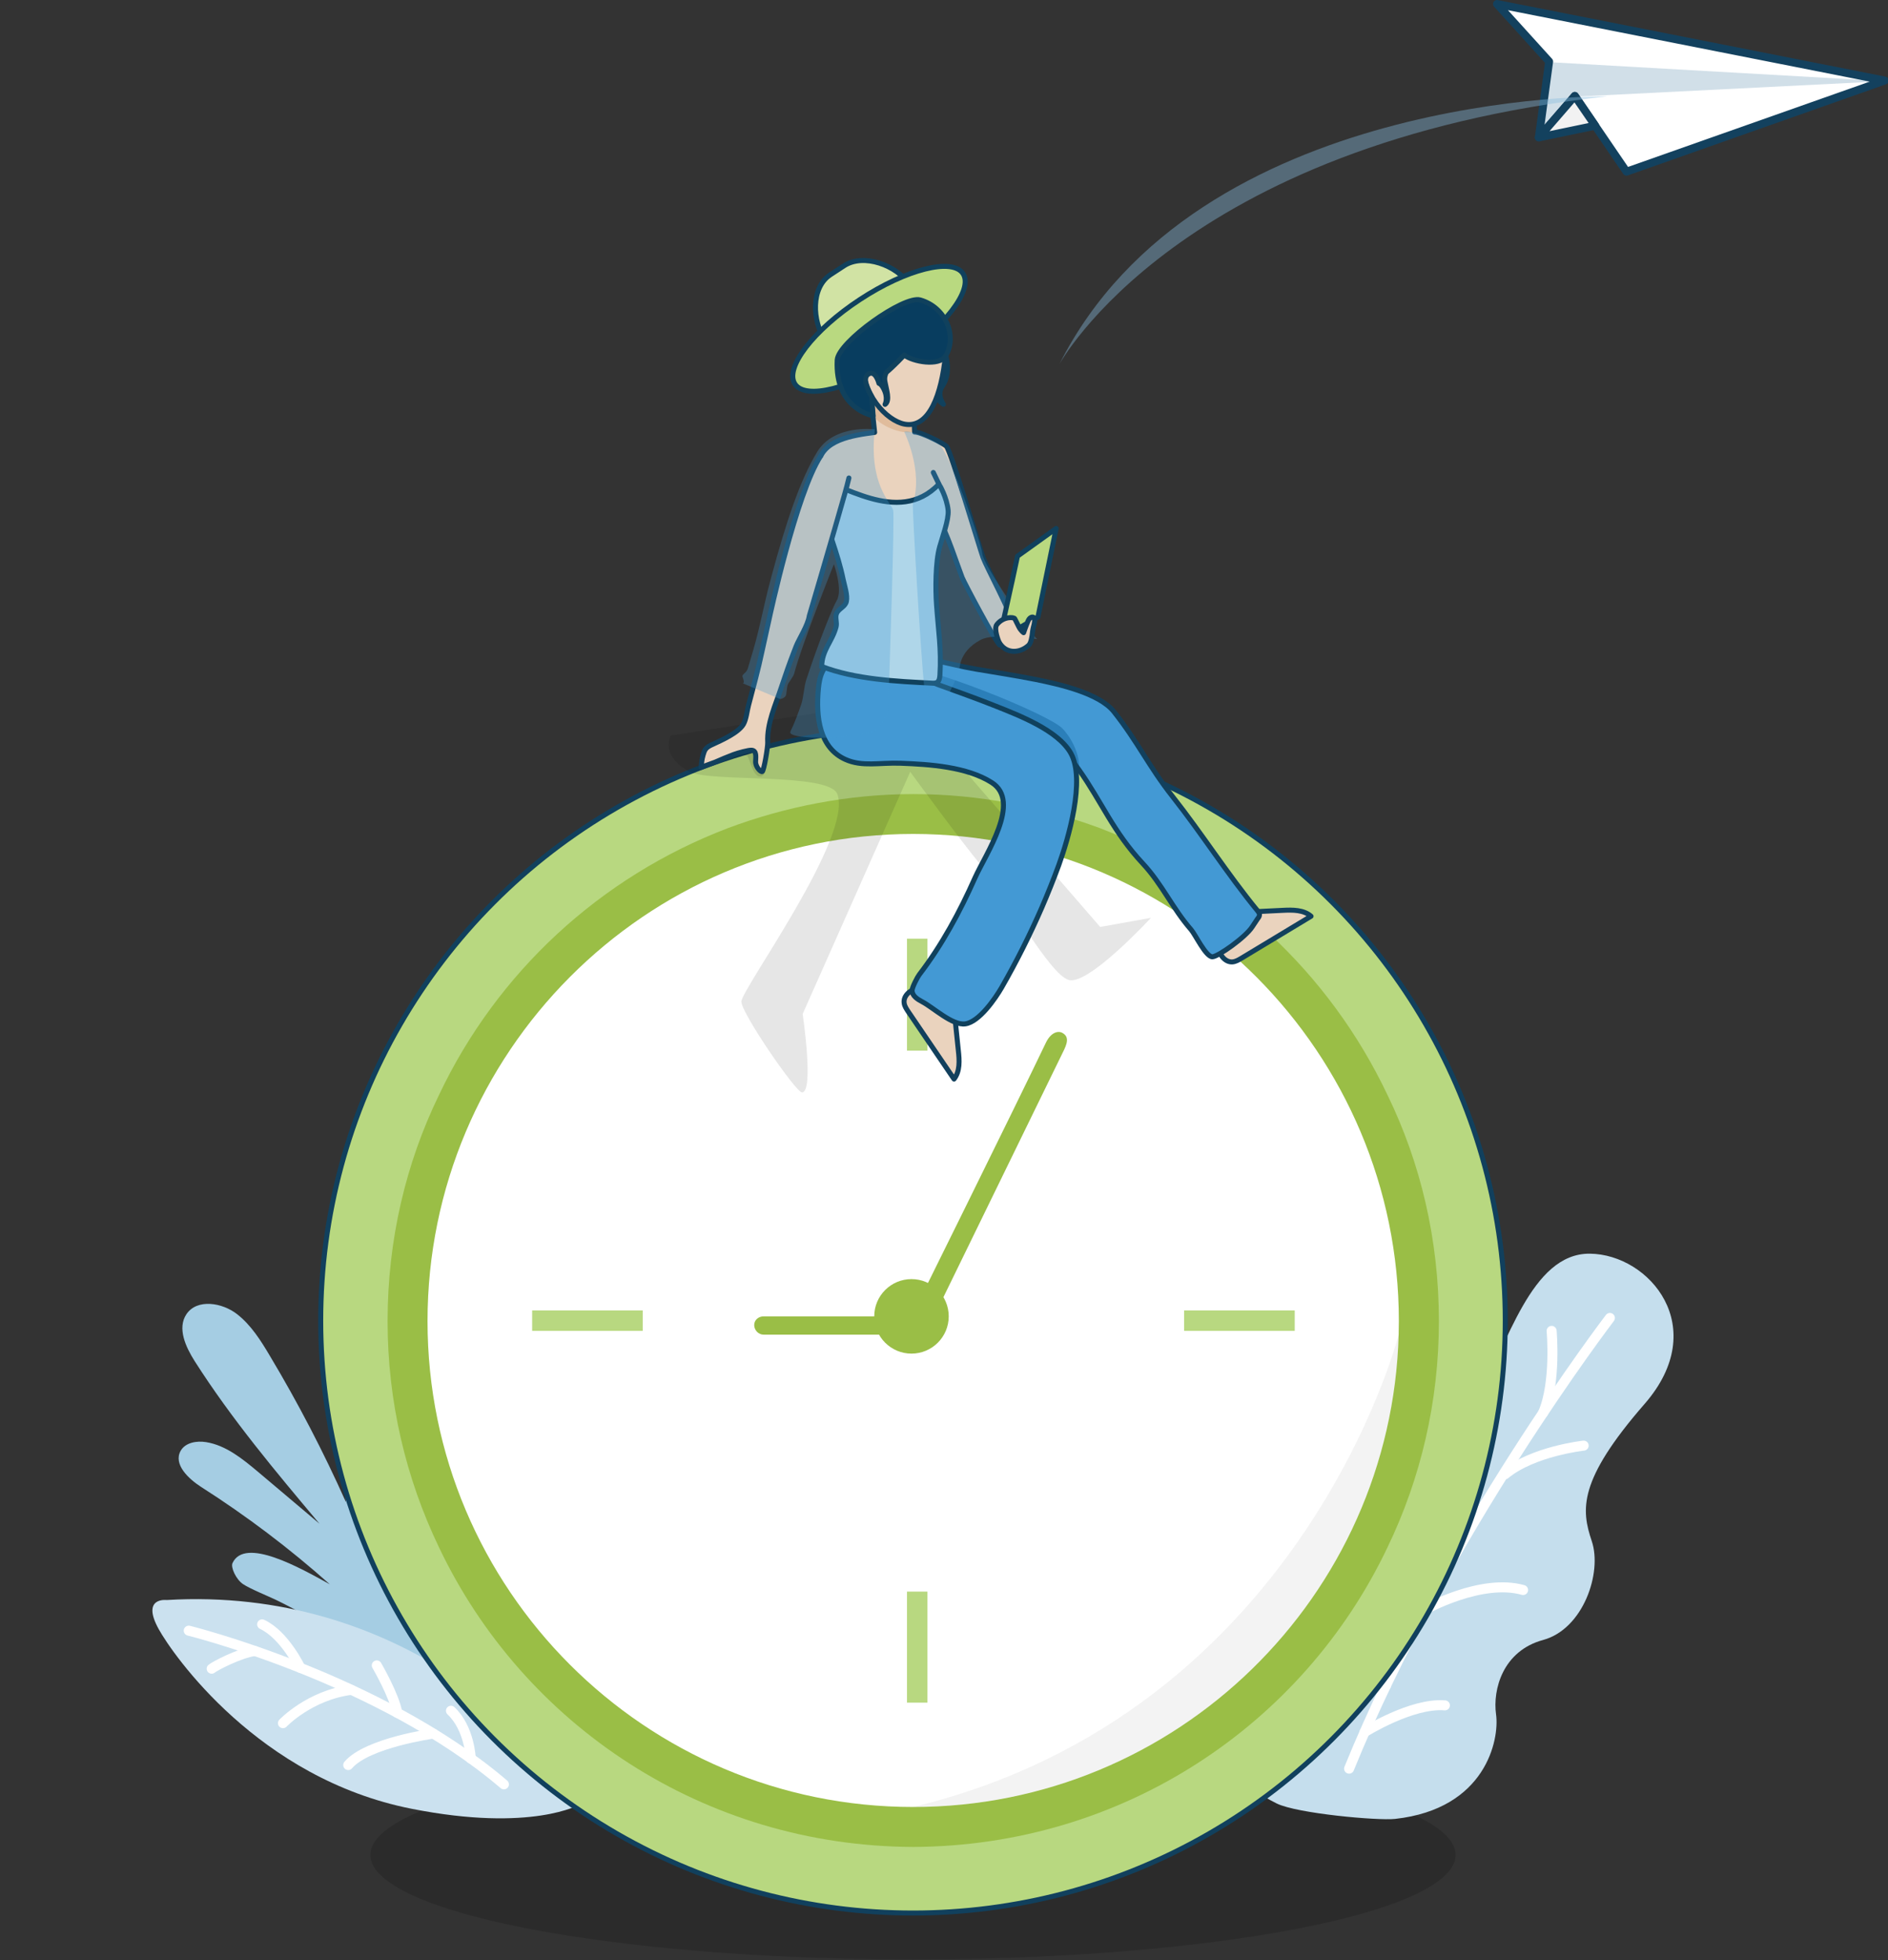 <?xml version="1.0" encoding="UTF-8" standalone="no"?>
<!-- Generator: Adobe Illustrator 23.0.0, SVG Export Plug-In . SVG Version: 6.00 Build 0)  -->

<svg
   xmlns:dc="http://purl.org/dc/elements/1.1/"
   xmlns:cc="http://creativecommons.org/ns#"
   xmlns:rdf="http://www.w3.org/1999/02/22-rdf-syntax-ns#"
   xmlns:svg="http://www.w3.org/2000/svg"
   xmlns="http://www.w3.org/2000/svg"
   xmlns:sodipodi="http://sodipodi.sourceforge.net/DTD/sodipodi-0.dtd"
   xmlns:inkscape="http://www.inkscape.org/namespaces/inkscape"
   version="1.1"
   id="Layer_1"
   x="0px"
   y="0px"
   viewBox="0 0 198.2 205.75"
   style="enable-background:new 0 0 198.2 205.75;"
   xml:space="preserve"
   sodipodi:docname="update.svg"
   inkscape:version="0.92.1 r15371"><rect x="0" y="0" width="198.2" height="205.75" fill="#333333" stroke="none"/><defs
     id="defs169" /><sodipodi:namedview
     pagecolor="#ffffff"
     bordercolor="#666666"
     borderopacity="1"
     objecttolerance="10"
     gridtolerance="10"
     guidetolerance="10"
     inkscape:pageopacity="0"
     inkscape:pageshadow="2"
     inkscape:window-width="1366"
     inkscape:window-height="715"
     id="namedview167"
     showgrid="false"
     inkscape:zoom="1.1470231"
     inkscape:cx="-169.42119"
     inkscape:cy="172.62076"
     inkscape:window-x="-8"
     inkscape:window-y="-8"
     inkscape:window-maximized="1"
     inkscape:current-layer="g20" /><style
     type="text/css"
     id="style2">
	.st0{fill:#FFFFFF;}
	.st1{fill:#D1DFE8;}
	.st2{fill:none;stroke:#13415E;stroke-width:0.5;stroke-linecap:round;stroke-linejoin:round;stroke-miterlimit:10;}
	.st3{fill:#F2F2F2;stroke:#13415E;stroke-width:0.5;stroke-linecap:round;stroke-linejoin:round;stroke-miterlimit:10;}
	.st4{opacity:0.4;fill:#87BBDE;}
	.st5{opacity:0.15;fill:#010101;}
	.st6{fill:#A5CDE3;}
	.st7{fill-rule:evenodd;clip-rule:evenodd;fill:#C5DEED;}
	.st8{fill-rule:evenodd;clip-rule:evenodd;fill:none;stroke:#FFFFFF;stroke-linecap:round;stroke-miterlimit:10;}
	.st9{fill-rule:evenodd;clip-rule:evenodd;fill:#CBE1EF;}
	.st10{fill:none;stroke:#FFFFFF;stroke-linecap:round;stroke-miterlimit:10;}
	.st11{fill:#B8D880;stroke:#11405D;stroke-width:0.5;stroke-miterlimit:10;}
	.st12{fill:#9ABE46;}
	.st13{fill-rule:evenodd;clip-rule:evenodd;fill:#FFFFFF;}
	.st14{fill-rule:evenodd;clip-rule:evenodd;fill:#B8D880;}
	.st15{fill-rule:evenodd;clip-rule:evenodd;fill:#9ABE46;}
	.st16{opacity:0.05;fill-rule:evenodd;clip-rule:evenodd;fill:#010101;}
	.st17{opacity:0.1;fill:#010101;}
	.st18{fill:#D1E3A4;stroke:#10415D;stroke-width:0.5;stroke-miterlimit:10;}
	.st19{fill:#B9D980;stroke:#10415D;stroke-width:0.5;stroke-linecap:round;stroke-linejoin:round;stroke-miterlimit:10;}
	.st20{fill:#EAD3BE;}
	.st21{fill:#E0BC9C;}
	.st22{fill:none;stroke:#12405D;stroke-width:0.5;stroke-linecap:round;stroke-linejoin:round;stroke-miterlimit:10;}
	.st23{fill:#083D5F;stroke:#10415D;stroke-width:0.5;stroke-linecap:round;stroke-linejoin:round;stroke-miterlimit:10;}
	.st24{fill:#EAD3BE;stroke:#12405D;stroke-width:0.5;stroke-linecap:round;stroke-linejoin:round;stroke-miterlimit:10;}
	.st25{fill:#4399D4;}
	.st26{fill:#2B7FB9;}
	.st27{fill:#4399D4;stroke:#10415D;stroke-width:0.5;stroke-linecap:round;stroke-linejoin:round;stroke-miterlimit:10;}
	.st28{fill:#AFD6E9;stroke:#10415D;stroke-width:0.5;stroke-miterlimit:10;}
	.st29{opacity:0.3;fill:#4399D4;}
	.st30{fill:#236FA2;}
	.st31{fill:#3B8EC8;}
</style><g
     id="g164"><g
       id="g20"><g
         id="g16"
         transform="matrix(1.664,0,0,1.664,-131.535,-9.3803731e-6)"><g
           id="g14"><g
             id="g12"><polygon
               class="st0"
               points="181.66,10.83 178.4,6.05 176.13,8.67 176.78,3.88 173.49,0.25 197.95,5.08 "
               id="polygon4"
               style="fill:#ffffff" /><polygon
               class="st1"
               points="178.4,6.1 176.13,8.71 176.78,3.92 197.95,5.12 "
               id="polygon6"
               style="fill:#d1dfe8" /><polygon
               class="st2"
               points="181.66,10.83 178.4,6.05 176.13,8.67 176.78,3.88 173.49,0.25 197.95,5.08 "
               id="polygon8"
               style="fill:none;stroke:#13415e;stroke-width:0.5;stroke-linecap:round;stroke-linejoin:round;stroke-miterlimit:10" /><polygon
               class="st3"
               points="179.69,7.93 176.13,8.67 178.4,6.05 "
               id="polygon10"
               style="fill:#f2f2f2;stroke:#13415e;stroke-width:0.5;stroke-linecap:round;stroke-linejoin:round;stroke-miterlimit:10" /></g></g></g><path
         class="st4"
         d="m 111.207,38.242 c 0,0 12.52,-23.193 57.593,-28.132 v 0 c 0,0 -43.141,-0.595 -57.593,28.132 z"
         id="path18"
         inkscape:connector-curvature="0"
         style="opacity:0.4;fill:#87bbde;stroke-width:0.763" /></g><g
       id="g100"
       transform="matrix(1.051,0,0,1.051,16,-10.555)"><ellipse
         class="st5"
         cx="75.97"
         cy="195.3"
         rx="54.2"
         ry="10.44"
         id="ellipse22"
         style="opacity:0.15;fill:#010101" /><g
         id="g74"><path
           class="st6"
           d="m 12.35,169.83 c -0.75,-0.36 -2.62,-1.12 -3.3,-1.58 -0.69,-0.46 -1.25,-1.67 -1.05,-2.1 1.23,-2.64 6.72,0.46 9.72,2.12 -4.02,-3.58 -8.32,-6.83 -12.85,-9.72 -1.29,-0.83 -2.8,-2.27 -2.05,-3.61 0.47,-0.83 1.6,-1.02 2.54,-0.87 1.99,0.32 3.64,1.67 5.18,2.96 2.05,1.73 4.1,3.46 6.15,5.19 -4.4,-5.23 -8.8,-10.48 -12.47,-16.24 -0.9,-1.42 -1.76,-3.29 -0.82,-4.69 1.06,-1.57 3.58,-1.16 5.07,0.01 1.39,1.09 2.36,2.63 3.26,4.15 2.82,4.71 5.36,9.6 7.6,14.61 -0.17,-2.17 -0.23,-4.36 -0.16,-6.54 0.02,-0.79 0.14,-1.71 0.83,-2.1 0.54,-0.3 1.24,-0.13 1.75,0.21 1.84,1.22 1.86,3.87 1.67,6.08 -0.21,2.45 -0.42,4.91 -0.63,7.36 0.59,-0.96 1.17,-1.92 1.76,-2.88 0.29,-0.48 0.67,-1.01 1.22,-1.05 1.05,-0.08 1.19,1.41 1.18,2.46 -0.09,7.26 22.27,23.21 22.41,26.89 -1.5,0.61 -8.25,0.05 -13.12,-3.93 -5.63,-4.63 -14.15,-11.97 -23.89,-16.73 z"
           id="path24"
           inkscape:connector-curvature="0"
           style="fill:#a5cde3" /><g
           id="g46"><g
             id="g28"><path
               class="st7"
               d="m 108.07,176.74 0.06,-0.22 c 2.18,-8.57 8.48,-6.37 10.1,-10.22 1.62,-3.85 1.15,-11.79 4.73,-13.37 3.59,-1.58 6.59,0.93 9.49,-3.71 2.9,-4.64 5.2,-14.04 11.14,-13.97 5.94,0.07 12.13,7.34 5.46,15 -6.67,7.66 -6.34,10.56 -5.28,13.71 1.06,3.15 -0.85,8.78 -4.86,9.87 -4.02,1.09 -5.05,4.94 -4.7,7.44 0.35,2.51 -1.02,9.43 -10.08,10.43 -1.75,0.19 -9.81,-0.54 -11.83,-1.54 -7.5,-3.73 -2.93,-6.75 -4.23,-13.42 z"
               id="path26"
               inkscape:connector-curvature="0"
               style="clip-rule:evenodd;fill:#c5deed;fill-rule:evenodd" /></g><g
             id="g44"><path
               class="st8"
               d="m 145.58,141.67 c 0,0 -16.55,21.65 -26.05,45.01"
               id="path30"
               inkscape:connector-curvature="0"
               style="clip-rule:evenodd;fill:none;fill-rule:evenodd;stroke:#ffffff;stroke-linecap:round;stroke-miterlimit:10" /><path
               class="st8"
               d="m 139.76,142.96 c 0,0 0.47,5.16 -0.86,8.2"
               id="path32"
               inkscape:connector-curvature="0"
               style="clip-rule:evenodd;fill:none;fill-rule:evenodd;stroke:#ffffff;stroke-linecap:round;stroke-miterlimit:10" /><path
               class="st8"
               d="m 142.96,154.42 c 0,0 -5.08,0.56 -7.85,2.86"
               id="path34"
               inkscape:connector-curvature="0"
               style="clip-rule:evenodd;fill:none;fill-rule:evenodd;stroke:#ffffff;stroke-linecap:round;stroke-miterlimit:10" /><path
               class="st8"
               d="m 128.34,155.75 c 1.43,2.91 1.92,9.07 1.92,9.07"
               id="path36"
               inkscape:connector-curvature="0"
               style="clip-rule:evenodd;fill:none;fill-rule:evenodd;stroke:#ffffff;stroke-linecap:round;stroke-miterlimit:10" /><path
               class="st8"
               d="m 136.91,168.84 c -4.19,-1.19 -9.86,1.99 -9.86,1.99"
               id="path38"
               inkscape:connector-curvature="0"
               style="clip-rule:evenodd;fill:none;fill-rule:evenodd;stroke:#ffffff;stroke-linecap:round;stroke-miterlimit:10" /><path
               class="st8"
               d="m 119.18,171.09 c 2.81,2.18 4.05,7.27 4.05,7.27"
               id="path40"
               inkscape:connector-curvature="0"
               style="clip-rule:evenodd;fill:none;fill-rule:evenodd;stroke:#ffffff;stroke-linecap:round;stroke-miterlimit:10" /><path
               class="st8"
               d="m 121.07,183.04 c 0,0 4.71,-2.96 8.03,-2.68"
               id="path42"
               inkscape:connector-curvature="0"
               style="clip-rule:evenodd;fill:none;fill-rule:evenodd;stroke:#ffffff;stroke-linecap:round;stroke-miterlimit:10" /></g></g><g
           id="g72"><g
             id="g52"><g
               id="g50"><path
                 class="st9"
                 d="m 42.72,190.24 c -3.42,-6.59 -18.24,-21.78 -41.29,-20.4 0,0 -2.59,-0.33 -0.8,2.91 1.39,2.51 9.95,14.92 25.27,17.94 12.03,2.38 16.82,-0.45 16.82,-0.45 z"
                 id="path48"
                 inkscape:connector-curvature="0"
                 style="clip-rule:evenodd;fill:#cbe1ef;fill-rule:evenodd" /></g></g><g
             id="g70"><g
               id="g66"><path
                 class="st8"
                 d="m 3.63,172.9 c 0,0 19.02,4.71 31.48,15.35"
                 id="path54"
                 inkscape:connector-curvature="0"
                 style="clip-rule:evenodd;fill:none;fill-rule:evenodd;stroke:#ffffff;stroke-linecap:round;stroke-miterlimit:10" /><path
                 class="st8"
                 d="m 5.92,176.7 c 0.21,-0.21 2.75,-1.56 4.31,-1.77"
                 id="path56"
                 inkscape:connector-curvature="0"
                 style="clip-rule:evenodd;fill:none;fill-rule:evenodd;stroke:#ffffff;stroke-linecap:round;stroke-miterlimit:10" /><path
                 class="st8"
                 d="m 13.04,182.14 c 0,0 2.66,-2.8 6.83,-3.33"
                 id="path58"
                 inkscape:connector-curvature="0"
                 style="clip-rule:evenodd;fill:none;fill-rule:evenodd;stroke:#ffffff;stroke-linecap:round;stroke-miterlimit:10" /><path
                 class="st8"
                 d="m 14.78,176.62 c 0,0 -1.56,-3.29 -3.82,-4.35"
                 id="path60"
                 inkscape:connector-curvature="0"
                 style="clip-rule:evenodd;fill:none;fill-rule:evenodd;stroke:#ffffff;stroke-linecap:round;stroke-miterlimit:10" /><path
                 class="st10"
                 d="m 28.06,183.18 c 0,0 -6.6,0.91 -8.5,3.14"
                 id="path62"
                 inkscape:connector-curvature="0"
                 style="fill:none;stroke:#ffffff;stroke-linecap:round;stroke-miterlimit:10" /><path
                 class="st10"
                 d="m 31.8,185.67 c 0,0 -0.11,-3.02 -1.98,-4.77"
                 id="path64"
                 inkscape:connector-curvature="0"
                 style="fill:none;stroke:#ffffff;stroke-linecap:round;stroke-miterlimit:10" /></g><path
               class="st8"
               d="m 22.41,176.37 c 0,0 1.78,3.06 2.05,4.74"
               id="path68"
               inkscape:connector-curvature="0"
               style="clip-rule:evenodd;fill:none;fill-rule:evenodd;stroke:#ffffff;stroke-linecap:round;stroke-miterlimit:10" /></g></g></g><g
         id="g98"><circle
           class="st11"
           cx="75.97"
           cy="141.94"
           r="59.16"
           id="circle76"
           style="fill:#b8d880;stroke:#11405d;stroke-width:0.5;stroke-miterlimit:10" /><path
           class="st12"
           d="M 123.37,119.41 C 117.58,107.19 107.32,97.62 94.62,92.74 88.79,90.61 82.61,89.35 76,89.35 c -6.48,0 -12.79,1.26 -18.49,3.39 -12.79,4.87 -23.1,14.44 -28.89,26.67 -3.3,6.79 -5.13,14.45 -5.13,22.58 0,8.05 1.83,15.7 5.13,22.58 8.44,17.75 26.45,29.85 47.38,29.93 20.92,-0.09 38.93,-12.18 47.37,-29.93 3.31,-6.87 5.13,-14.53 5.13,-22.58 0,-8.14 -1.83,-15.8 -5.13,-22.58 z"
           id="path78"
           inkscape:connector-curvature="0"
           style="fill:#9abe46" /><path
           class="st13"
           d="m 124.5,141.99 c 0,0.45 -0.01,0.89 -0.02,1.34 -0.71,26.15 -22.17,47.18 -48.49,47.18 -26.77,0 -48.51,-21.75 -48.51,-48.52 0,-26.77 21.74,-48.66 48.51,-48.66 26.77,0.01 48.51,21.89 48.51,48.66 z"
           id="path80"
           inkscape:connector-curvature="0"
           style="clip-rule:evenodd;fill:#ffffff;fill-rule:evenodd" /><g
           id="g94"><polygon
             class="st14"
             points="103.05,142.96 103.05,140.92 114.1,140.92 114.1,142.96 "
             id="polygon82"
             style="clip-rule:evenodd;fill:#b8d880;fill-rule:evenodd" /><polygon
             class="st14"
             points="75.37,114.97 75.37,103.79 77.41,103.79 77.41,114.97 "
             id="polygon84"
             style="clip-rule:evenodd;fill:#b8d880;fill-rule:evenodd" /><polygon
             class="st14"
             points="48.98,140.92 48.98,142.96 37.93,142.96 37.93,140.92 "
             id="polygon86"
             style="clip-rule:evenodd;fill:#b8d880;fill-rule:evenodd" /><polygon
             class="st14"
             points="75.37,180.09 75.37,169 77.41,169 77.41,180.09 "
             id="polygon88"
             style="clip-rule:evenodd;fill:#b8d880;fill-rule:evenodd" /><path
             class="st15"
             d="m 89.24,114.19 c -3.03,6.34 -13.42,27.32 -13.42,27.32 H 61.07 c -0.57,0 -0.96,0.39 -0.96,0.87 0,0.48 0.39,0.96 0.96,0.96 h 15.71 c 0.48,0 0.87,-0.48 0.87,-0.96 l 13.28,-27.22 c 0.42,-0.83 0.7,-1.56 -0.04,-1.96 -0.42,-0.24 -1.15,-0.06 -1.65,0.99 z"
             id="path90"
             inkscape:connector-curvature="0"
             style="clip-rule:evenodd;fill:#9abe46;fill-rule:evenodd" /><circle
             class="st15"
             cx="75.82"
             cy="141.51"
             r="3.72"
             id="circle92"
             style="clip-rule:evenodd;fill:#9abe46;fill-rule:evenodd" /></g><path
           class="st16"
           d="m 124.48,143.33 c -0.71,26.15 -22.17,47.18 -48.49,47.18 38.93,-9.4 48.49,-47.18 48.49,-47.18 z"
           id="path96"
           inkscape:connector-curvature="0"
           style="clip-rule:evenodd;opacity:0.05;fill:#010101;fill-rule:evenodd" /></g></g><path
       class="st17"
       d="m 70.406,77.207 c 0,0 -1.156,2.155 2.008,3.806 2.166,1.135 14.666,0.042 15.496,2.355 1.63,4.51 -10.114,20.511 -10.082,21.773 0.032,1.262 5.73,9.525 6.36,9.525 1.293,0 0.074,-8.232 0.074,-8.232 L 95.553,81.013 c 0,0 5.498,7.538 7.527,9.914 2.628,3.101 7.044,11.302 9.104,11.932 2.05,0.631 8.642,-6.518 8.642,-6.518 l -5.33,0.957 -13.32,-15.349 -7.012,-8.558 z"
       id="path102"
       inkscape:connector-curvature="0"
       style="opacity:0.1;fill:#010101;stroke-width:1.051" /><g
       id="g162"
       transform="matrix(1.051,0,0,1.051,16,-10.555)"><path
         class="st17"
         d="m 57.65,85.55 c -0.25,0.59 1.53,-0.4 1.79,0 0.26,0.4 0.58,2.21 1.37,2.03 0.79,-0.18 0.47,-3.07 0.47,-3.07 0,0 -2.95,-0.55 -3.63,1.04 z"
         id="path104"
         inkscape:connector-curvature="0"
         style="opacity:0.1;fill:#010101" /><g
         id="g114"><g
           id="g108"><path
             class="st18"
             d="m 69.08,36.59 -1.36,0.89 c -1.96,1.29 -1.82,4.62 -0.53,6.58 l 0.46,0.7 8.46,-5.56 -0.46,-0.7 c -1.28,-1.96 -4.6,-3.2 -6.57,-1.91 z"
             id="path106"
             inkscape:connector-curvature="0"
             style="fill:#d1e3a4;stroke:#10415d;stroke-width:0.5;stroke-miterlimit:10" /></g><g
           id="g112"><ellipse
             transform="matrix(0.836,-0.549,0.549,0.836,-11.6,46.913)"
             class="st19"
             cx="72.56"
             cy="42.83"
             rx="10.04"
             ry="3.49"
             id="ellipse110"
             style="fill:#b9d980;stroke:#10415d;stroke-width:0.5;stroke-linecap:round;stroke-linejoin:round;stroke-miterlimit:10" /></g></g><g
         id="g122"><path
           class="st20"
           d="m 86.05,72.32 c -0.4,0.6 -1.41,1.49 -1.41,1.49 -4.72,-4.91 -5.66,-13.78 -5.96,-11.54 -0.15,1.11 -2.2,6.84 -2.06,7.95 -0.27,0.3 -0.47,0.66 -0.57,1.05 -3.66,-3.44 -8.79,-8.44 -9.05,-9.24 -0.57,-1.78 -0.74,-3.7 -0.49,-5.55 0.35,-2.52 3.44,-2.93 5.65,-3.23 l -0.12,-1.13 -0.39,-3.77 3.93,-2.01 c 0,0 0.56,5.14 0.56,6.63 0,0.06 0.01,0.13 0.01,0.21 v 0.03 c 0.63,-0.02 3.14,1.12 3.19,1.44 0.14,0.91 3.32,11.41 6.71,17.67 z"
           id="path116"
           inkscape:connector-curvature="0"
           style="fill:#ead3be" /><path
           class="st21"
           d="m 76.16,53.15 c -1.5,0.37 -3.6,-0.71 -4.16,-1.58 l -0.34,-3.25 3.93,-2.01 c 0,0 0.56,5.14 0.56,6.63 -0.01,0.06 0.01,0.14 0.01,0.21 z"
           id="path118"
           inkscape:connector-curvature="0"
           style="fill:#e0bc9c" /><path
           class="st22"
           d="m 86.39,73.31 c -0.4,0.6 -1.76,1.15 -1.76,1.15 -0.46,-0.39 -3.52,-6.17 -3.75,-6.74 -0.33,-0.82 -1.76,-5.14 -2.22,-5.46 -1.09,-0.76 -1.87,3.44 -2.03,4.59 -0.15,1.11 -0.17,2.25 -0.03,3.35 -0.27,0.3 -0.47,0.66 -0.57,1.05 -3.66,-3.44 -8.79,-8.44 -9.05,-9.24 -0.57,-1.78 -0.74,-3.7 -0.49,-5.55 0.35,-2.52 3.44,-2.93 5.65,-3.23 l -0.12,-1.13 -0.39,-3.77 3.93,-2.01 c 0,0 0.56,5.14 0.56,6.63 0,0.06 0.01,0.13 0.01,0.21 v 0.03 c 0.63,-0.02 2.98,1.18 3.19,1.44 0.47,0.6 3.23,9.88 3.64,11.07 0.41,1.1 2.73,5.32 3.43,7.61 z"
           id="path120"
           inkscape:connector-curvature="0"
           style="fill:none;stroke:#12405d;stroke-width:0.5;stroke-linecap:round;stroke-linejoin:round;stroke-miterlimit:10" /></g><path
         class="st23"
         d="m 78.19,46.92 c 0,0 0.24,0.62 0.05,1.36 -0.19,0.74 -0.1,1.52 0.77,2.14 0,0 -0.7,-0.94 -0.12,-1.79 1.22,-1.77 -0.06,-4.16 -0.06,-4.16 z"
         id="path124"
         inkscape:connector-curvature="0"
         style="fill:#083d5f;stroke:#10415d;stroke-width:0.5;stroke-linecap:round;stroke-linejoin:round;stroke-miterlimit:10" /><g
         id="g134"><path
           class="st24"
           d="m 106.46,104.55 c 0.06,0.78 0.65,1.62 1.43,1.56 0.31,-0.03 0.59,-0.19 0.86,-0.35 2.33,-1.4 4.65,-2.81 6.98,-4.21 -0.74,-0.65 -1.84,-0.64 -2.82,-0.59 -1.36,0.07 -2.71,0.13 -4.07,0.2 -2.05,0.09 -2.52,1.49 -2.38,3.39 z"
           id="path126"
           inkscape:connector-curvature="0"
           style="fill:#ead3be;stroke:#12405d;stroke-width:0.5;stroke-linecap:round;stroke-linejoin:round;stroke-miterlimit:10" /><path
           class="st25"
           d="m 110.58,101.38 c 0.01,0.16 -0.09,0.3 -0.19,0.42 -0.11,0.16 -0.3,0.45 -0.53,0.8 -0.67,1.05 -3.41,2.98 -3.98,3 -0.66,0.01 -1.7,-2.22 -2.14,-2.72 -1.86,-2.13 -2.88,-4.52 -4.81,-6.59 -2.97,-3.18 -4.1,-6.14 -6.37,-9.35 -0.42,-0.59 -0.87,-1.21 -1.36,-1.86 -3.26,-0.2 -7.87,-0.32 -11.24,0.18 -2.12,0.31 -3.71,1.08 -5.51,0.64 -2.54,-0.61 -3.56,-3.16 -3.9,-5.95 -0.02,-0.2 -0.04,-0.39 -0.05,-0.59 -0.05,-0.57 -0.05,-1.15 0.1,-1.69 0.36,-1.26 1.53,-2 2.71,-2.13 2.73,-0.3 6.15,0.86 8.9,1.32 2.01,0.34 4.04,0.65 6.05,1.05 2.21,0.45 6.3,1.34 7.78,3.21 2.42,3.06 3.46,5.43 5.88,8.5 2.94,3.73 5.46,7.72 8.48,11.4 0.08,0.1 0.17,0.22 0.18,0.36 z"
           id="path128"
           inkscape:connector-curvature="0"
           style="fill:#4399d4" /><path
           class="st26"
           d="m 92.56,86.93 c -0.42,-0.59 -0.87,-1.21 -1.36,-1.86 -3.26,-0.2 -7.87,-0.32 -11.24,0.18 -2.12,0.31 -3.71,1.08 -5.51,0.64 -2.54,-0.61 -1.27,-6.97 -1.61,-9.76 4.77,0.33 16.7,5.29 18.04,6.65 0.71,0.71 1.81,2.44 1.68,4.15 z"
           id="path130"
           inkscape:connector-curvature="0"
           style="fill:#2b7fb9" /><path
           class="st22"
           d="m 110.58,101.38 c 0.01,0.16 -0.09,0.3 -0.19,0.42 -0.11,0.16 -0.3,0.45 -0.53,0.8 -0.67,1.05 -3.41,2.98 -3.98,3 -0.66,0.01 -1.7,-2.22 -2.14,-2.72 -1.86,-2.13 -2.88,-4.52 -4.81,-6.59 -2.97,-3.18 -4.1,-6.14 -6.37,-9.35 -0.42,-0.59 -0.87,-1.21 -1.36,-1.86 -3.26,-0.2 -7.87,-0.32 -11.24,0.18 -2.12,0.31 -3.71,1.08 -5.51,0.64 -2.54,-0.61 -3.56,-3.16 -3.9,-5.95 -0.02,-0.2 -0.04,-0.39 -0.05,-0.59 -0.05,-0.57 -0.05,-1.15 0.1,-1.69 0.36,-1.26 1.53,-2 2.71,-2.13 2.73,-0.3 6.15,0.86 8.9,1.32 2.01,0.34 4.04,0.65 6.05,1.05 2.21,0.45 6.3,1.34 7.78,3.21 2.42,3.06 3.46,5.43 5.88,8.5 2.94,3.73 5.46,7.72 8.48,11.4 0.08,0.1 0.17,0.22 0.18,0.36 z"
           id="path132"
           inkscape:connector-curvature="0"
           style="fill:none;stroke:#12405d;stroke-width:0.5;stroke-linecap:round;stroke-linejoin:round;stroke-miterlimit:10" /></g><path
         class="st24"
         d="m 76.56,108.72 c -0.78,0.1 -1.59,0.74 -1.47,1.51 0.04,0.31 0.23,0.58 0.4,0.84 1.53,2.25 3.05,4.49 4.58,6.74 0.61,-0.78 0.54,-1.87 0.43,-2.85 -0.14,-1.35 -0.28,-2.7 -0.42,-4.05 -0.21,-2.04 -1.63,-2.43 -3.52,-2.19 z"
         id="path136"
         inkscape:connector-curvature="0"
         style="fill:#ead3be;stroke:#12405d;stroke-width:0.5;stroke-linecap:round;stroke-linejoin:round;stroke-miterlimit:10" /><path
         class="st27"
         d="m 88.84,100.68 c 0.6,-1.39 1.17,-2.81 1.69,-4.23 0.94,-2.58 2.71,-8.55 1.19,-11.21 -1.31,-2.28 -5.17,-3.75 -7.47,-4.67 -1.9,-0.76 -3.83,-1.44 -5.75,-2.14 -2.62,-0.96 -5.77,-2.73 -8.51,-2.93 -1.18,-0.09 -2.47,0.43 -3.05,1.6 -0.25,0.5 -0.35,1.07 -0.41,1.64 -0.3,3.02 0.14,6.01 2.69,7.15 1.69,0.76 3.4,0.3 5.54,0.38 2.88,0.11 6.6,0.35 9.08,1.93 3,1.91 -0.61,7.13 -1.68,9.52 -1.51,3.4 -3.29,6.7 -5.56,9.66 -0.19,0.25 -0.71,1.25 -0.72,1.57 -0.01,0.54 0.53,0.89 1.01,1.14 1.1,0.57 3.01,2.39 4.3,2.21 1.39,-0.19 3,-2.53 3.64,-3.64 1.48,-2.58 2.82,-5.25 4.01,-7.98 z"
         id="path138"
         inkscape:connector-curvature="0"
         style="fill:#4399d4;stroke:#10415d;stroke-width:0.5;stroke-linecap:round;stroke-linejoin:round;stroke-miterlimit:10" /><path
         class="st24"
         d="m 79.2,45.64 c -0.38,3.66 -1.56,7.25 -4.09,6.76 -1.74,-0.34 -4.36,-2.95 -4.16,-6.63 0.16,-2.81 1.92,-4.84 4.5,-4.87 2.58,-0.03 4.2,0.34 3.75,4.74 z"
         id="path140"
         inkscape:connector-curvature="0"
         style="fill:#ead3be;stroke:#12405d;stroke-width:0.5;stroke-linecap:round;stroke-linejoin:round;stroke-miterlimit:10" /><path
         class="st23"
         d="m 76.7,40 c -1.65,-0.48 -8.2,4.2 -8.3,6 -0.25,4.92 3.59,5.57 3.59,5.57 l -0.15,-1.93 c 0,0 -1.1,-1.71 -0.35,-2.22 0.73,-0.5 1.08,0.91 1.08,0.91 0,0 0.2,0.04 0.43,0.46 0.55,0.98 0.18,1.64 0.18,1.64 0.53,-0.38 0.12,-1.51 -0.01,-2.26 -0.08,-0.44 0.03,-0.72 0.14,-0.94 0.69,-0.56 1.79,-1.73 1.79,-1.73 0.87,0.69 3.46,1.12 4.1,0.14 1.19,-1.85 0.19,-4.85 -2.5,-5.64 z"
         id="path142"
         inkscape:connector-curvature="0"
         style="fill:#083d5f;stroke:#10415d;stroke-width:0.5;stroke-linecap:round;stroke-linejoin:round;stroke-miterlimit:10" /><g
         id="g146"><path
           class="st28"
           d="m 78.63,64.67 c 0.26,-0.96 0.93,-2.7 0.85,-3.66 -0.12,-1.27 -0.86,-2.54 -0.92,-2.62 -4.12,4.34 -10.04,-0.44 -12.35,-0.4 0.01,0.12 0.02,0.25 0.04,0.36 0.1,0.61 0.25,1.2 0.41,1.79 0.7,2.62 1.8,5.13 2.34,7.79 0.13,0.62 0.45,1.55 0.32,2.17 -0.11,0.55 -0.76,0.71 -0.98,1.2 -0.18,0.41 0.06,0.9 -0.05,1.34 -0.38,1.47 -1.41,2.31 -1.44,3.96 3.3,1.29 7.51,1.5 11.02,1.67 0.17,0.01 0.36,0.01 0.51,-0.08 0.22,-0.14 0.26,-0.45 0.28,-0.72 0.16,-2.6 -0.16,-4.45 -0.34,-7.04 -0.11,-1.54 -0.11,-4.23 0.31,-5.76 z"
           id="path144"
           inkscape:connector-curvature="0"
           style="fill:#afd6e9;stroke:#10415d;stroke-width:0.5;stroke-miterlimit:10" /></g><path
         class="st24"
         d="m 66.76,55.57 c -2.46,3.74 -5.14,16.22 -5.14,16.22 v 0 c -0.17,0.75 -0.46,2.06 -0.73,3.3 -0.38,1.82 -0.88,3.61 -1.35,5.41 -0.15,0.56 -0.22,1.37 -0.51,1.88 -0.5,0.85 -2.19,1.6 -3.08,2.01 -0.25,0.11 -0.51,0.24 -0.68,0.45 -0.13,0.17 -0.2,0.39 -0.26,0.6 -0.15,0.53 -0.13,0.69 -0.21,1.24 0,0 1.35,-0.5 1.43,-0.53 0.54,-0.24 1.21,-0.52 1.82,-0.75 0.46,-0.17 1.52,-0.46 1.82,-0.43 0.49,0.05 0.4,0.66 0.38,1.13 -0.02,0.52 0.49,1.06 0.66,1 0.17,-0.06 0.57,-2.45 0.55,-2.9 -0.09,-1.93 0.77,-3.71 1.37,-5.54 0.4,-1.21 0.82,-2.4 1.28,-3.59 0.06,-0.16 0.13,-0.33 0.19,-0.49 0.26,-0.67 1.18,-2.09 1.31,-3.02 v 0 c 0,0 2.47,-8.39 3.52,-12.11 0.18,-0.64 0.33,-1.19 0.44,-1.67"
         id="path148"
         inkscape:connector-curvature="0"
         style="fill:#ead3be;stroke:#12405d;stroke-width:0.5;stroke-linecap:round;stroke-linejoin:round;stroke-miterlimit:10" /><line
         class="st22"
         x1="78"
         y1="57.23"
         x2="78.56"
         y2="58.39"
         id="line150"
         style="fill:none;stroke:#12405d;stroke-width:0.5;stroke-linecap:round;stroke-linejoin:round;stroke-miterlimit:10" /><path
         class="st29"
         d="m 58.93,78.27 3.78,1.59 c 0,0 0.43,-0.07 0.56,-0.35 0.08,-0.18 0.1,-0.84 0.19,-1.08 0.08,-0.23 0.56,-0.8 0.64,-1.11 0.75,-2.87 3.97,-10.93 3.97,-10.93 0,0 0.93,2.59 0.27,3.65 -0.37,0.6 -1.88,4.36 -3.04,7.93 -0.21,0.65 -0.28,1.82 -0.49,2.41 -0.83,2.4 -1.06,2.56 -1.1,2.8 -0.1,0.61 4.53,0.84 8.09,-0.01 0.61,-0.15 1.67,-1.57 1.69,-2.2 0.15,-4.44 0.66,-19.35 0.5,-19.98 -0.19,-0.73 -2.47,-2.55 -1.83,-8.07 0,0 -4.08,-0.53 -5.77,2.27 -1.69,2.8 -3.07,6.88 -4.6,12.58 -0.81,3.02 -1.01,4.56 -1.78,7.22 -0.09,0.31 -0.46,1.55 -0.54,1.82 -0.14,0.48 -0.63,0.56 -0.52,0.85 0.29,0.74 -0.02,0.61 -0.02,0.61 z"
         id="path152"
         inkscape:connector-curvature="0"
         style="opacity:0.3;fill:#4399d4" /><path
         class="st29"
         d="m 75.09,53.17 c 0,-0.01 1.93,3.9 0.87,7.16 -0.09,0.26 0.8,15.36 1.15,18.47 0,0.02 0.01,0.05 0.02,0.08 0.14,0.51 0.58,0.89 1.1,1.01 l 0.5,0.12 c 0.17,0.11 0.41,0.08 0.54,-0.08 l 1.35,-2.85 c 0,0 -0.21,-1.89 2.08,-3.12 1.57,-0.84 6,0.03 5.66,-0.11 C 88.02,73.7 82.99,66.48 82.9,65.39 82.81,64.3 79.72,55.54 78.64,54.47 78.2,54.03 75.45,52.88 75.09,53.17 Z"
         id="path154"
         inkscape:connector-curvature="0"
         style="opacity:0.3;fill:#4399d4" /><g
         id="g158"><polygon
           class="st19"
           points="88.45,71.67 90.27,62.82 86.41,65.59 85.88,68.05 85.82,68.31 84.59,73.91 "
           id="polygon156"
           style="fill:#b9d980;stroke:#10415d;stroke-width:0.5;stroke-linecap:round;stroke-linejoin:round;stroke-miterlimit:10" /></g><path
         class="st24"
         d="m 84.55,74.14 c 0,0 -0.54,-1.27 -0.21,-1.71 0.65,-0.85 1.73,-0.77 1.8,-0.59 0.04,0.1 0.16,0.3 0.39,0.78 0.21,0.43 0.49,0.61 0.49,0.61 0,0 0.23,-0.69 0.46,-1.21 0.16,-0.36 0.49,-0.43 0.58,-0.27 0.18,0.31 -0.1,0.92 -0.14,1.33 -0.07,0.7 -0.18,1.2 -0.4,1.41 -0.87,0.81 -2.29,0.91 -2.97,-0.35 z"
         id="path160"
         inkscape:connector-curvature="0"
         style="fill:#ead3be;stroke:#12405d;stroke-width:0.5;stroke-linecap:round;stroke-linejoin:round;stroke-miterlimit:10" /></g></g></svg>